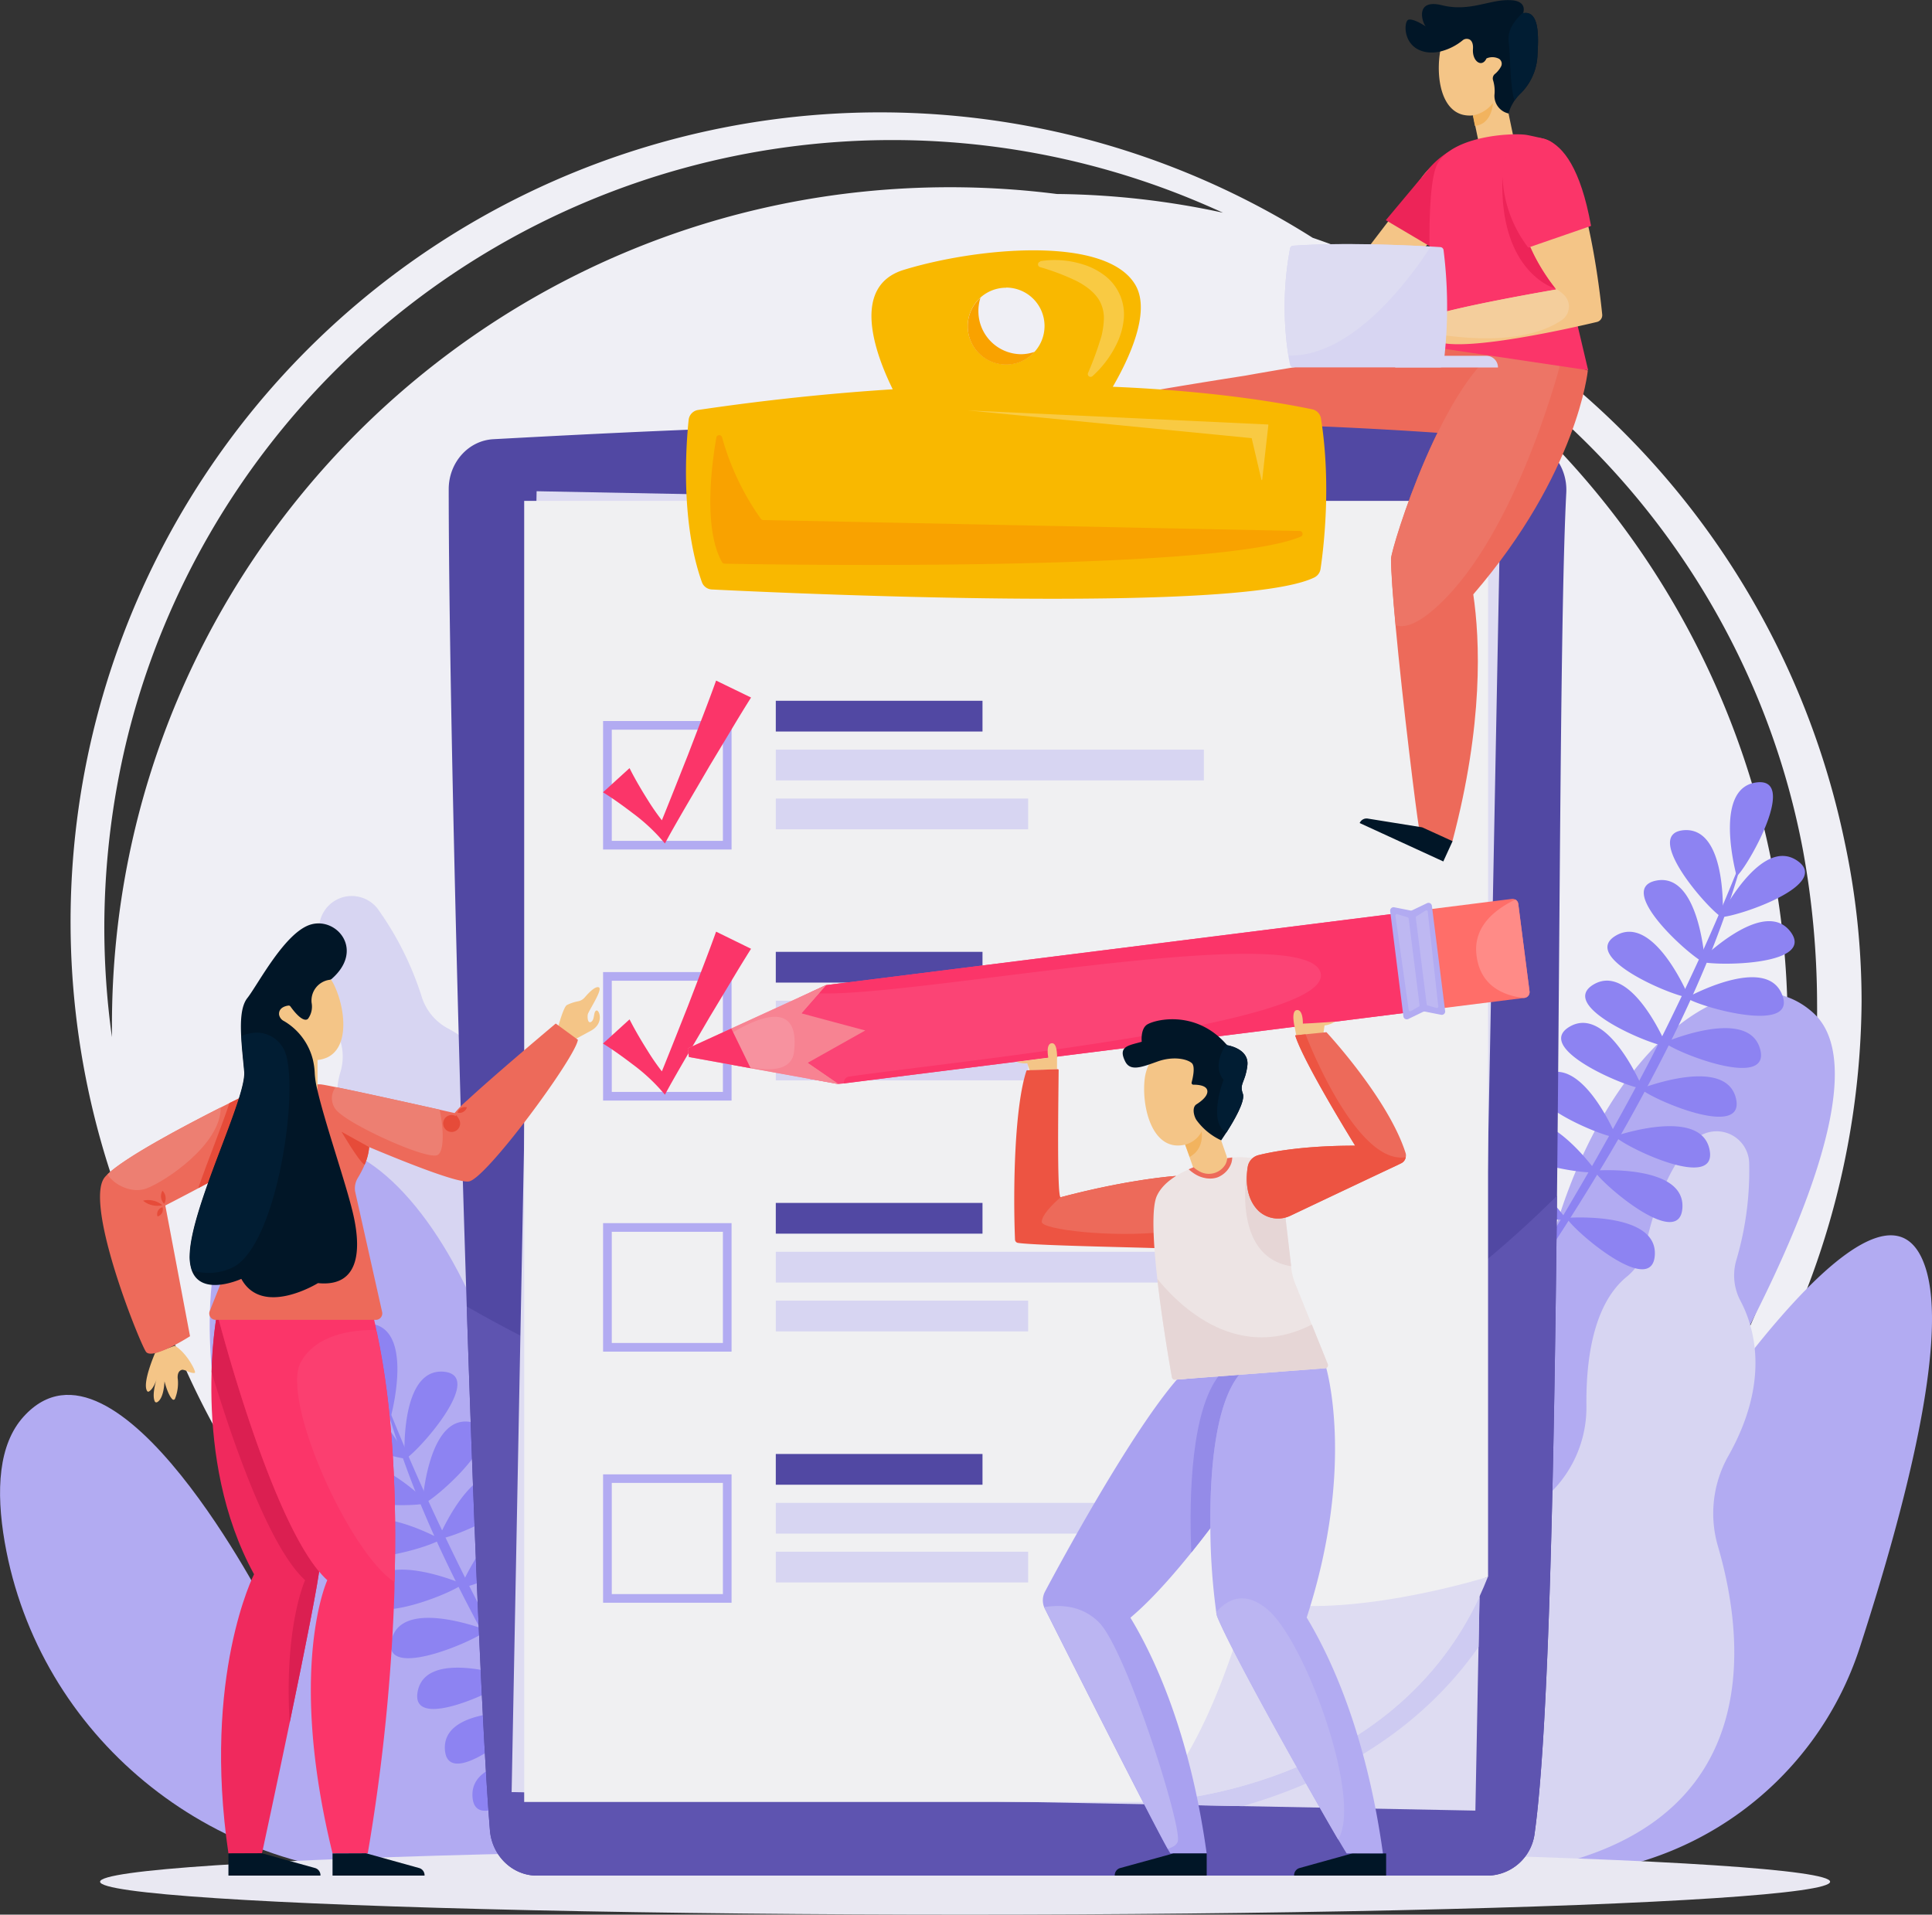 <svg xmlns="http://www.w3.org/2000/svg" viewBox="0 0 428.54 424.69"><rect x="0" y="0" width="428.54" height="424.69" fill="#333333" stroke="none"/><g id="BACKGROUND"><path d="M444.92,217.82A180.59,180.59,0,0,0,335.53,86.92c-2.85-1.15-5.73-2.21-8.64-3.21A179.52,179.52,0,0,0,65.44,305.05c.87,2.06,1.79,4.09,2.74,6.12a185.89,185.89,0,0,0,281,102.1,180.77,180.77,0,0,0,99.47-160A169,169,0,0,0,444.92,217.82ZM58.87,236a178.43,178.43,0,0,1,3.42-33.81,171.18,171.18,0,0,1,9.89-32.47A174.89,174.89,0,0,1,299,74.71q4,1.62,8,3.44A181.28,181.28,0,0,0,270.15,74a187.84,187.84,0,0,0-23.74-1.5c-102.64,0-185.85,83.21-185.85,185.85,0,.89,0,1.78,0,2.66A176.32,176.32,0,0,1,58.87,236Zm367.45,83.45a173.33,173.33,0,0,1-30.63,49.66,185.86,185.86,0,0,0-34-256.47q-1.49-1.59-3-3.15-4.9-5-10.21-9.62a176.17,176.17,0,0,1,40.7,30.86,173.4,173.4,0,0,1,37,56.48,171,171,0,0,1,9.49,32.46,191.61,191.61,0,0,1,3.11,33.63A172.88,172.88,0,0,1,426.32,319.43Z" transform="translate(-35.73 -30.97)" fill="#efeff5"/></g><g id="OBJECTS"><path d="M378.69,447a73.19,73.19,0,0,0,69.58-50.64c10.16-31.32,19.78-68.49,14.51-84.35-9.91-29.82-57,44.85-57,44.85S458.44,274.42,438,255.7s-65.78,20.53-63.82,101.19L365.8,447Z" transform="translate(-35.73 -30.97)" fill="#b2abf2"/><path d="M364.39,442.21c-4.08-14.93-14-60.45,10.95-76.72A26.49,26.49,0,0,0,387.62,343c-.14-10.39,1.49-22.73,8.94-28.84a11.9,11.9,0,0,0,4.15-6.68c1.32-6.2,4.44-17.2,10.74-23.53A7.23,7.23,0,0,1,423.72,289a69.91,69.91,0,0,1-2.83,21.41,12,12,0,0,0,.91,9.12c3.11,5.89,6.63,17.92-2.76,34.49a25.91,25.91,0,0,0-2.23,20c6.05,20.73,11.53,64.47-46.06,72.47A5.78,5.78,0,0,1,364.39,442.21Z" transform="translate(-35.73 -30.97)" fill="#d7d5f2"/><path d="M377.69,308.6q6.1-10.16,12-20.41c3.88-6.87,7.71-13.76,11.36-20.75s7.07-14.09,10.4-21.23,6.46-14.38,9.42-21.71a.25.25,0,0,1,.48.16A204,204,0,0,1,413.25,247c-3.1,7.3-6.58,14.43-10.25,21.45s-7.51,14-11.58,20.74-8.28,13.51-12.68,20.08a.62.62,0,0,1-1.05-.67Z" transform="translate(-35.73 -30.97)" fill="#8d83f2"/><path d="M421.27,225a.26.26,0,0,1-.44-.12c-.72-2.85-4.42-19.1,4.39-20.34C434.48,203.18,424.14,221.93,421.27,225Z" transform="translate(-35.73 -30.97)" fill="#8d83f2"/><path d="M417.69,234.38a.26.26,0,0,1-.25-.39c1.38-2.59,9.54-17.12,16.91-12.13C442.1,227.11,421.84,234.07,417.69,234.38Z" transform="translate(-35.73 -30.97)" fill="#8d83f2"/><path d="M417.46,234.32a.26.26,0,0,0,.4-.21c.11-2.94.3-19.61-8.58-19C400,215.82,414,232,417.46,234.32Z" transform="translate(-35.73 -30.97)" fill="#8d83f2"/><path d="M413.5,244.37a.26.26,0,0,0,.38-.26c-.24-2.93-2-19.5-10.74-17.82C394,228.05,409.81,242.45,413.5,244.37Z" transform="translate(-35.73 -30.97)" fill="#8d83f2"/><path d="M409.94,252.17a.26.26,0,0,0,.27-.37c-1.19-2.7-8.26-17.78-16-13.34C386.12,243.13,405.82,251.55,409.94,252.17Z" transform="translate(-35.73 -30.97)" fill="#8d83f2"/><path d="M405,263a.26.26,0,0,0,.27-.37c-1.19-2.69-8.26-17.77-16-13.33C381.19,254,400.89,262.37,405,263Z" transform="translate(-35.73 -30.97)" fill="#8d83f2"/><path d="M399.66,272.37a.26.26,0,0,0,.28-.37c-1.19-2.69-8.27-17.77-16-13.33C375.85,263.34,395.55,271.76,399.66,272.37Z" transform="translate(-35.73 -30.97)" fill="#8d83f2"/><path d="M393.88,283.23a.26.26,0,0,0,.27-.37c-1.19-2.7-8.26-17.78-16-13.34C370.07,274.19,389.76,282.61,393.88,283.23Z" transform="translate(-35.73 -30.97)" fill="#8d83f2"/><path d="M389.42,291a.27.27,0,0,0,.18-.43c-1.76-2.35-12.05-15.46-18.57-9.4C364.18,287.57,385.27,291.35,389.42,291Z" transform="translate(-35.73 -30.97)" fill="#8d83f2"/><path d="M382.72,301.5a.26.26,0,0,0,.18-.43c-1.76-2.35-12-15.46-18.56-9.4C357.49,298,378.57,301.82,382.72,301.5Z" transform="translate(-35.73 -30.97)" fill="#8d83f2"/><path d="M413.11,244.32a.26.26,0,0,1-.12-.45c2.12-2,14.37-13.33,19.84-6.3C438.57,245,417.15,245.31,413.11,244.32Z" transform="translate(-35.73 -30.97)" fill="#8d83f2"/><path d="M410.21,252.54a.26.26,0,0,1,0-.45c2.6-1.37,17.53-8.78,20.81-.5C434.48,260.29,413.82,254.63,410.21,252.54Z" transform="translate(-35.73 -30.97)" fill="#8d83f2"/><path d="M405.3,262.48a.26.26,0,0,1,.06-.45c2.73-1.11,18.32-7,20.76,1.56C428.68,272.59,408.68,264.91,405.3,262.48Z" transform="translate(-35.73 -30.97)" fill="#8d83f2"/><path d="M400,272.75a.26.26,0,0,1,.08-.45c2.76-1,18.53-6.4,20.69,2.24C423,283.61,403.27,275.29,400,272.75Z" transform="translate(-35.73 -30.97)" fill="#8d83f2"/><path d="M394.25,283.31a.26.26,0,0,1,.09-.45c2.8-.9,18.77-5.64,20.58,3.08C416.83,295.1,397.44,286,394.25,283.31Z" transform="translate(-35.73 -30.97)" fill="#8d83f2"/><path d="M389.59,291a.26.26,0,0,1,.2-.41c2.94-.16,19.6-.66,19.12,8.23C408.41,308.19,392,294.43,389.59,291Z" transform="translate(-35.73 -30.97)" fill="#8d83f2"/><path d="M383.47,301.49a.26.26,0,0,1,.21-.41c2.93-.16,19.59-.66,19.11,8.23C402.29,318.65,385.88,304.89,383.47,301.49Z" transform="translate(-35.73 -30.97)" fill="#8d83f2"/><path d="M156.16,393c-11.73-10.11-45.41-42.29-33.82-69.74a26.5,26.5,0,0,0-2.4-25.52c-5.93-8.53-11.48-19.68-8.72-28.91a11.85,11.85,0,0,0-.3-7.86c-2.36-5.88-5.93-16.74-4.25-25.51a7.24,7.24,0,0,1,13-2.68,69.58,69.58,0,0,1,9.62,19.34,12,12,0,0,0,5.86,7c5.86,3.14,15.52,11.15,17,30.14a25.86,25.86,0,0,0,9.32,17.8c16.6,13.81,45.61,47,2.33,85.84A5.8,5.8,0,0,1,156.16,393Z" transform="translate(-35.73 -30.97)" fill="#d7d5f2"/><path d="M186.64,447H125.92c-43.62,0-81.63-30.95-89.14-73.92-2-11.57-1.38-21.73,4.17-27.87,20.69-22.93,54.25,43.08,54.25,43.08s-28-73.39-1.68-98.22,65.43,43.42,57,95.14c0,0,5.18-69.3,33.45-81.95S208.73,431.37,186.64,447Z" transform="translate(-35.73 -30.97)" fill="#b2abf2"/><path d="M164.59,429.38q-6.61-9.86-12.69-20.07t-11.57-20.75c-3.68-7-7.16-14.15-10.26-21.45a204,204,0,0,1-8.1-22.34.24.24,0,0,1,.17-.31.26.26,0,0,1,.3.15q4.44,11,9.42,21.71c3.33,7.14,6.78,14.23,10.41,21.23s7.47,13.89,11.35,20.75,7.94,13.64,12,20.41a.62.62,0,0,1-1,.67Z" transform="translate(-35.73 -30.97)" fill="#8d83f2"/><path d="M122.05,345.06a.26.26,0,0,0,.44-.12c.72-2.85,4.43-19.1-4.39-20.34C108.84,323.29,119.18,342.05,122.05,345.06Z" transform="translate(-35.73 -30.97)" fill="#8d83f2"/><path d="M125.63,354.49a.26.26,0,0,0,.25-.39C124.5,351.51,116.34,337,109,342,101.22,347.22,121.48,354.18,125.63,354.49Z" transform="translate(-35.73 -30.97)" fill="#8d83f2"/><path d="M125.87,354.43a.26.26,0,0,1-.41-.21c-.1-2.94-.3-19.6,8.58-19C143.37,335.93,129.31,352.08,125.87,354.43Z" transform="translate(-35.73 -30.97)" fill="#8d83f2"/><path d="M129.82,364.48a.26.26,0,0,1-.38-.26c.24-2.93,2-19.5,10.74-17.82C149.37,348.16,133.51,362.56,129.82,364.48Z" transform="translate(-35.73 -30.97)" fill="#8d83f2"/><path d="M133.39,372.28a.27.27,0,0,1-.28-.37c1.19-2.69,8.27-17.78,16-13.34C157.2,363.24,137.5,371.66,133.39,372.28Z" transform="translate(-35.73 -30.97)" fill="#8d83f2"/><path d="M138.32,383.09a.26.26,0,0,1-.28-.36c1.19-2.7,8.27-17.78,16-13.34C162.13,374.06,142.43,382.48,138.32,383.09Z" transform="translate(-35.73 -30.97)" fill="#8d83f2"/><path d="M143.66,392.48a.25.25,0,0,1-.27-.36c1.18-2.7,8.26-17.78,16-13.34C167.47,383.45,147.78,391.87,143.66,392.48Z" transform="translate(-35.73 -30.97)" fill="#8d83f2"/><path d="M149.44,403.34a.26.26,0,0,1-.27-.37c1.19-2.7,8.26-17.78,16-13.34C173.26,394.3,153.56,402.72,149.44,403.34Z" transform="translate(-35.73 -30.97)" fill="#8d83f2"/><path d="M153.91,411.14a.26.26,0,0,1-.19-.42c1.76-2.36,12.05-15.47,18.57-9.41C179.14,407.68,158.06,411.46,153.91,411.14Z" transform="translate(-35.73 -30.97)" fill="#8d83f2"/><path d="M160.6,421.61a.26.26,0,0,1-.18-.42c1.76-2.36,12-15.47,18.57-9.41C185.84,418.15,164.75,421.93,160.6,421.61Z" transform="translate(-35.73 -30.97)" fill="#8d83f2"/><path d="M130.22,364.43a.26.26,0,0,0,.11-.45c-2.12-2-14.37-13.33-19.83-6.3C104.76,365.07,126.17,365.42,130.22,364.43Z" transform="translate(-35.73 -30.97)" fill="#8d83f2"/><path d="M133.11,372.66a.26.26,0,0,0,0-.46c-2.6-1.37-17.53-8.78-20.8-.5C108.84,380.4,129.5,374.74,133.11,372.66Z" transform="translate(-35.73 -30.97)" fill="#8d83f2"/><path d="M138,382.59a.26.26,0,0,0-.06-.45c-2.73-1.11-18.31-7-20.75,1.56C114.64,392.7,134.64,385,138,382.59Z" transform="translate(-35.73 -30.97)" fill="#8d83f2"/><path d="M143.36,392.86a.26.26,0,0,0-.08-.45c-2.76-1-18.53-6.4-20.69,2.24C120.32,403.72,140.06,395.4,143.36,392.86Z" transform="translate(-35.73 -30.97)" fill="#8d83f2"/><path d="M149.08,403.42a.25.25,0,0,0-.1-.44c-2.8-.91-18.77-5.65-20.58,3.07C126.5,415.21,145.88,406.09,149.08,403.42Z" transform="translate(-35.73 -30.97)" fill="#8d83f2"/><path d="M153.73,411.14a.26.26,0,0,0-.2-.41c-2.94-.16-19.59-.66-19.12,8.23C134.91,428.3,151.33,414.54,153.73,411.14Z" transform="translate(-35.73 -30.97)" fill="#8d83f2"/><path d="M159.85,421.6a.26.26,0,0,0-.21-.41c-2.93-.16-19.59-.66-19.11,8.23C141,438.76,157.44,425,159.85,421.6Z" transform="translate(-35.73 -30.97)" fill="#8d83f2"/><ellipse cx="214.07" cy="417.39" rx="191.87" ry="7.3" fill="#e9e8f2"/><path d="M260.49,132.11l-5,.08-.32-20.41h0a1.67,1.67,0,0,1,1.68,1.11l3.47,11.79Z" transform="translate(-35.73 -30.97)" fill="#011627"/><path d="M381.63,122.57l-14.66-15c-15.4-.52-55,6.72-55,6.72s-48.6,7.46-51.7,10.21l0,7.73c15.83,4.58,49.06,4.58,59,.46,15.28,3,43.51.69,59-1A5.38,5.38,0,0,0,381.63,122.57Z" transform="translate(-35.73 -30.97)" fill="#ed6a5a"/><path d="M383.15,140.25c-1.3,25-1.37,91.31-2.06,155.94-.63,60-1.79,118.59-4.95,141.36A10.67,10.67,0,0,1,365.8,447h-211c-5.43,0-10-4.43-10.41-10.18-1.56-19.42-3.47-65.14-5.13-116.07-2.2-67.73-4-144.68-4-181.28,0-5.91,4.36-10.78,9.9-11.08,37.07-2,144.26-7.87,228.45.14C379.27,129.09,383.46,134.27,383.15,140.25Z" transform="translate(-35.73 -30.97)" fill="#5148a3"/><path d="M381.09,296.19c-.63,60-1.79,118.59-4.95,141.36A10.67,10.67,0,0,1,365.8,447h-211c-5.43,0-10-4.43-10.41-10.18-1.56-19.42-3.47-65.14-5.13-116.07C190.12,350,290.14,386.64,381.09,296.19Z" transform="translate(-35.73 -30.97)" fill="#5e54b0"/><rect x="151.97" y="141.96" width="213.81" height="288.6" transform="translate(-30.19 -35.89) rotate(1.1)" fill="#dedcf2"/><path d="M363.91,385.15l-.21,11.12c-14.51,20.73-35.9,30.62-52.33,35.32l-19.7-.38a7,7,0,0,0,.48-.6C299.8,430.06,345.27,425.2,363.91,385.15Z" transform="translate(-35.73 -30.97)" fill="#cecbf2"/><path d="M330.65,405.88a6,6,0,0,1,2.51-1.64c4.63-3.11,9.35-6.1,14.23-8.83a6.34,6.34,0,0,1,3.07-.83,42.77,42.77,0,0,0,7.48-6.69c2-2.32,4.87-6.18,7.86-7.16V142.07H152v288.6H291c.48-.79,4.19-1.49,5.13-2,12-6.63,23-14.91,34.35-22.64Z" transform="translate(-35.73 -30.97)" fill="#f0f0f2"/><path d="M291,430.67s56-1.82,74.76-49.94c0,0-33.46,10.53-53.08,4.75C312.72,385.48,304.46,418.24,291,430.67Z" transform="translate(-35.73 -30.97)" fill="#dedcf2"/><path d="M198,219.4H169.5V190.9H198Zm-26.57-1.92h24.65V192.82H171.43Z" transform="translate(-35.73 -30.97)" fill="#b2abf2"/><path d="M194.57,181.93q-1.51,4.19-3.11,8.32l-3.18,8.29c-1.91,4.79-3.79,9.6-5.74,14.38a51.63,51.63,0,0,1-3.17-4.57c-1.41-2.25-2.77-4.54-4-7l-5.89,5.36c2.3,1.43,4.46,3,6.56,4.6a40.81,40.81,0,0,1,5.86,5.25l1.32,1.5,1-1.84c2.88-5.15,5.93-10.23,8.89-15.34l4.58-7.61q2.26-3.81,4.63-7.58Z" transform="translate(-35.73 -30.97)" fill="#fb3569"/><rect x="172.08" y="155.44" width="45.85" height="6.82" fill="#5148a3"/><rect x="172.08" y="166.28" width="94.95" height="6.82" fill="#d7d5f2"/><rect x="172.08" y="177.13" width="55.97" height="6.82" fill="#d7d5f2"/><path d="M198,275.09H169.5v-28.5H198Zm-26.57-1.92h24.65V248.51H171.43Z" transform="translate(-35.73 -30.97)" fill="#b2abf2"/><path d="M194.57,237.62q-1.51,4.19-3.11,8.32l-3.18,8.29c-1.91,4.79-3.79,9.6-5.74,14.38a50.35,50.35,0,0,1-3.17-4.58c-1.41-2.24-2.77-4.53-4-6.95l-5.89,5.36c2.3,1.43,4.46,3,6.56,4.6a40.81,40.81,0,0,1,5.86,5.25l1.32,1.49,1-1.83c2.88-5.15,5.93-10.23,8.89-15.34l4.58-7.61q2.26-3.81,4.63-7.58Z" transform="translate(-35.73 -30.97)" fill="#fb3569"/><rect x="172.08" y="211.13" width="45.85" height="6.82" fill="#5148a3"/><rect x="172.08" y="221.97" width="94.95" height="6.82" fill="#d7d5f2"/><rect x="172.08" y="232.82" width="55.97" height="6.82" fill="#d7d5f2"/><path d="M198,330.78H169.5v-28.5H198Zm-26.57-1.92h24.65V304.2H171.43Z" transform="translate(-35.73 -30.97)" fill="#b2abf2"/><rect x="172.08" y="266.82" width="45.85" height="6.82" fill="#5148a3"/><rect x="172.08" y="277.66" width="94.95" height="6.82" fill="#d7d5f2"/><rect x="172.08" y="288.5" width="55.97" height="6.82" fill="#d7d5f2"/><path d="M198,386.47H169.5V358H198Zm-26.57-1.92h24.65V359.89H171.43Z" transform="translate(-35.73 -30.97)" fill="#b2abf2"/><rect x="172.08" y="322.51" width="45.85" height="6.82" fill="#5148a3"/><rect x="172.08" y="333.35" width="94.95" height="6.82" fill="#d7d5f2"/><rect x="172.08" y="344.19" width="55.97" height="6.82" fill="#d7d5f2"/><path d="M328.73,123.76a2.48,2.48,0,0,0-1.93-2c-4.83-1-20.16-4-44.24-5,3.59-6.18,8.48-16.55,5.05-22.52-6.4-11.15-35.31-8.36-51.42-3.41-11.9,3.66-6.22,18.82-2.44,26.49-13.2.84-27.6,2.28-43.14,4.58a2.49,2.49,0,0,0-2.13,2.2c-.59,5.65-1.82,22.62,2.94,36a2.46,2.46,0,0,0,2.21,1.62c14.21.71,116.84,5.55,133.63-2.66a2.53,2.53,0,0,0,1.38-1.87C329.26,153,331.1,138.57,328.73,123.76Zm-69.83-29a8.52,8.52,0,1,1-8.52,8.51A8.52,8.52,0,0,1,258.9,94.79Z" transform="translate(-35.73 -30.97)" fill="#f9b800"/><path d="M194.63,128c-1.07,6.12-2.92,20.25,1.26,27.67a.64.64,0,0,0,.57.33c6.95.14,109,2,127.8-6a.65.65,0,0,0-.24-1.25l-119-2.43a.63.63,0,0,1-.51-.25A58,58,0,0,1,195.9,128,.65.65,0,0,0,194.63,128Z" transform="translate(-35.73 -30.97)" fill="#f9a200"/><path d="M266.44,88.9a20.82,20.82,0,0,1,9.54.73,15.14,15.14,0,0,1,4.59,2.31A10.86,10.86,0,0,1,285,101.7a16,16,0,0,1-1.32,5,23.2,23.2,0,0,1-5.6,7.68.63.63,0,0,1-.89,0,.65.65,0,0,1-.13-.66v0a73,73,0,0,0,3-8.25,18.71,18.71,0,0,0,.53-3.88,8.14,8.14,0,0,0-.7-3.36c-.89-2-2.9-3.65-5.34-4.92a51.62,51.62,0,0,0-8.12-3.09h0a.63.63,0,0,1,.08-1.23Z" transform="translate(-35.73 -30.97)" fill="#f9ca43"/><path d="M265.23,109a8.44,8.44,0,0,1-6.33,2.85A8.51,8.51,0,0,1,253.22,97a9.3,9.3,0,0,0-.47,3,9.55,9.55,0,0,0,9.54,9.54A9.24,9.24,0,0,0,265.23,109Z" transform="translate(-35.73 -30.97)" fill="#f9a200"/><path d="M250.38,122l66.6,3.13a.09.09,0,0,1,.09.1l-1.37,12.13a.09.09,0,0,1-.18,0l-2.14-9.14a.08.08,0,0,0-.08-.07Z" transform="translate(-35.73 -30.97)" fill="#f9ca43"/><path d="M375,45.91a10.07,10.07,0,0,0-19.51-5c-1.38,5.39-.7,14.13,4.69,15.51a6.68,6.68,0,0,0,2.29.14l1.91,9.13L372,64.1l-2.28-10.93C372.28,51.09,374.33,48.38,375,45.91Z" transform="translate(-35.73 -30.97)" fill="#f4c587"/><path d="M376.77,42.94a12.67,12.67,0,0,1-3.87,8.87,8.75,8.75,0,0,0-1.24,1.49,9.89,9.89,0,0,0-1.32,2.84A4,4,0,0,1,367.22,52a8.19,8.19,0,0,0-.33-3.3,1.28,1.28,0,0,1,.49-1.37,5.63,5.63,0,0,0,1.27-1.56,1.31,1.31,0,0,0-.4-1.75,3.23,3.23,0,0,0-2.8-.09c-1,2.15-3.19.67-3-2.07.1-1.37-.38-2-.87-2.18a1.41,1.41,0,0,0-1.46.27,12.62,12.62,0,0,1-4.32,2.28,8.2,8.2,0,0,1-3.58.32c-5.45-.83-5.17-6.86-4.09-7.2s3.6,1.31,3.87,1.5c-.8-.79-2.54-6.23,3.56-4.72S366,30.91,370.4,31c3.75,0,3.4,2.14,3.22,2.76a1,1,0,0,1-.06.17C377.06,33.21,377.05,38.62,376.77,42.94Z" transform="translate(-35.73 -30.97)" fill="#011627"/><path d="M376.77,42.94a12.67,12.67,0,0,1-3.87,8.87,8.75,8.75,0,0,0-1.24,1.49c-1.05-3.51-.89-10.11-1.28-13s1.68-5.18,3.24-6.6a1,1,0,0,1-.06.17C377.06,33.21,377.05,38.62,376.77,42.94Z" transform="translate(-35.73 -30.97)" fill="#011d33"/><path d="M362.43,56.57a7.27,7.27,0,0,0,4.45-2.74s-.14,4.67-4,5.07Z" transform="translate(-35.73 -30.97)" fill="#f2b35e"/><path d="M362.52,162.81c1.49,10.1,2.29,28.69-4.63,54.76l-7.43-3.12c-.54-2.95-3.6-27.56-5.19-44.82-.6-6.44-1-11.86-1-14.74,0-2.2,11.81-40.87,25.6-47.73l12.06,4,6,2S385.71,135.9,362.52,162.81Z" transform="translate(-35.73 -30.97)" fill="#ed6a5a"/><path d="M382,111.11c-.93,3.57-11,40.8-28.85,55.55-3.43,2.84-6,3.61-7.85,3-.6-6.44-1-11.86-1-14.74,0-2.2,11.81-40.87,25.6-47.73Z" transform="translate(-35.73 -30.97)" fill="#ed7566"/><path d="M357.93,217.55l-2.06,4.5-18.55-8.52h0a1.67,1.67,0,0,1,1.73-1l12.13,1.95Z" transform="translate(-35.73 -30.97)" fill="#011627"/><path d="M362.83,64.27c-.64-.68-2.66-.16-4.67.6a15.67,15.67,0,0,0-7.27,5.74L336.56,89.36a3.42,3.42,0,0,0,.27,4.45l13.6,13.93,4.33-4.79-9.65-10.41S368.82,70.59,362.83,64.27Z" transform="translate(-35.73 -30.97)" fill="#f4c587"/><path d="M343.12,79.81l9.6,5.68s10.4-10.5,11.52-17.43a3.68,3.68,0,0,0-3.62-4.33,8.73,8.73,0,0,0-3.88,1.1,18.29,18.29,0,0,0-4.28,3.82Z" transform="translate(-35.73 -30.97)" fill="#ed2458"/><path d="M388,113.09,353.8,108s-2.78-35.13.94-41,16.09-6.59,19.49-6.12c.53.08,2.08.42,3.7.79a5.88,5.88,0,0,1,4.58,5.82L382.22,87a13,13,0,0,0,.35,3.1Z" transform="translate(-35.73 -30.97)" fill="#fb3569"/><path d="M391.12,100.73a1.55,1.55,0,0,1-1.19,1.66c-5.51,1.31-26.85,6.17-34.35,4.64-.62-.12-1.28-1-1.84-2a25.72,25.72,0,0,1-1.6-3.63c5.82-2.29,28.79-6.2,28.79-6.2l-.18-.23c-6.18-7.87-9.48-17.57-11.07-23.76a7.29,7.29,0,0,1,5.08-8.83,10.68,10.68,0,0,1,2.61-.45,3.68,3.68,0,0,1,2,.39C387.28,67,390.47,94.32,391.12,100.73Z" transform="translate(-35.73 -30.97)" fill="#f4c587"/><path d="M382.1,102c-7.41,5-19.26,4.45-28.36,3a25.72,25.72,0,0,1-1.6-3.63c5.82-2.29,28.79-6.2,28.79-6.2l-.18-.23a11.06,11.06,0,0,1,1.87,1.42A3.62,3.62,0,0,1,382.1,102Z" transform="translate(-35.73 -30.97)" fill="#f4ce9c"/><path d="M388.64,81.08l-13.93,4.81s-11.57-18.14-1.82-23.47C372.89,62.42,384,55.25,388.64,81.08Z" transform="translate(-35.73 -30.97)" fill="#fb3569"/><path d="M369,70.09a27.67,27.67,0,0,0,5.72,15.8l.45-.16A41.16,41.16,0,0,0,380.75,95S368.17,91.59,369,70.09Z" transform="translate(-35.73 -30.97)" fill="#ed2458"/><path d="M356.14,109.89c-.08.79-.15,1.42-.21,1.86a.76.76,0,0,1-.73.71H322.58a.77.77,0,0,1-.72-.65q-.21-1-.36-2a70.85,70.85,0,0,1,.37-23.69.76.76,0,0,1,.67-.65c10.75-.76,24.69-.14,30.53.18l2.18.13a.77.77,0,0,1,.68.7A101.08,101.08,0,0,1,356.14,109.89Z" transform="translate(-35.73 -30.97)" fill="#d7d5f2"/><path d="M368,112.48h-22.8v-2.59h20.21a2.59,2.59,0,0,1,2.59,2.59Z" transform="translate(-35.73 -30.97)" fill="#d7d5f2"/><path d="M353.07,85.67c-3.68,5.76-16.87,24.6-31.57,24.16a70.85,70.85,0,0,1,.37-23.69.76.76,0,0,1,.67-.65C333.29,84.73,347.23,85.35,353.07,85.67Z" transform="translate(-35.73 -30.97)" fill="#dddcf2"/><path d="M83.87,322.33s-6,31.91,8.21,57.83c0,0-11.48,22.54-5.68,61.92h7.44S106.25,384.62,106.7,378l-7.37-55.64Z" transform="translate(-35.73 -30.97)" fill="#f0295d"/><path d="M106.51,379.58c-.78,5.43-3.69,19.86-6.53,33.48-1.28-21.37,3.43-31.59,3.43-31.59-8.06-7.34-16.21-31.11-20.75-46.18a92.44,92.44,0,0,1,1.21-13S95,365.83,106.51,379.58Z" transform="translate(-35.73 -30.97)" fill="#db1f51"/><path d="M86.4,442.08V447h20.41a1.66,1.66,0,0,0-1.13-1.66l-11.84-3.29Z" transform="translate(-35.73 -30.97)" fill="#011627"/><path d="M123.24,381.91c0,.46,0,.91,0,1.36a429.11,429.11,0,0,1-5.94,58.8h-7.81c-10.1-41.2-1.16-60.6-1.16-60.6-12.11-11-24.42-59.14-24.42-59.14h34.47c.3,1.2.58,2.41.83,3.64,0,.18.08.36.12.55C123,343.67,123.75,363.52,123.24,381.91Z" transform="translate(-35.73 -30.97)" fill="#fb3569"/><path d="M109.49,442.08V447H129.9a1.65,1.65,0,0,0-1.14-1.66l-11.83-3.29Z" transform="translate(-35.73 -30.97)" fill="#011627"/><path d="M123.24,381.91c-10.13-6.62-25.39-40.63-20.75-48.87,3.38-6,11.06-7.13,16.68-7.07,0,.18.08.36.12.55C123,343.67,123.75,363.52,123.24,381.91Z" transform="translate(-35.73 -30.97)" fill="#fb3f70"/><path d="M70.14,331.06s-3,6.83-1.74,8.5a.26.26,0,0,0,.35.06c.36-.19,1.07-.79,1.68-2.62,0,0-1.09,3.37-.35,4.85a.37.37,0,0,0,.48.15c.51-.25,1.46-1.17,1.66-4.63,0,0,.72,3,1.77,4a.35.35,0,0,0,.54-.11,9.25,9.25,0,0,0,.65-4.28s-.37-1.92,1-2.19a3,3,0,0,1,1,.3c.48.21,1.45.57,1.78.37s-1.77-4.4-4.45-6Z" transform="translate(-35.73 -30.97)" fill="#f4c587"/><path d="M159.44,259.07s1.21-4.59,2-5.15a9.33,9.33,0,0,1,2.56-.86,2.6,2.6,0,0,0,1.42-.84c1-1.16,2.36-2.54,3.13-2.25,1,.39-2.31,5.3-2.44,6s0,2.15.78,1.64.44-2.24,1.11-2.49,1.78,2.8-1.11,4.43l-3.48,1.88Z" transform="translate(-35.73 -30.97)" fill="#f4c587"/><path d="M163.91,261.6c-.44,3.8-20.22,30.69-24.14,31.42-2.34.44-13.54-4-22.15-7.61a12.61,12.61,0,0,1-1,3.9,23.89,23.89,0,0,1-1.5,2.9,4.48,4.48,0,0,0-.63,3l6,26.78a1.43,1.43,0,0,1-1.39,1.74H83.59a1.42,1.42,0,0,1-1.32-2l7.31-18.3A19,19,0,0,0,90,294c-.29-1.37-.61-2.94-.93-4.56-6.61,3.76-16.67,8.92-16.67,8.92l5.48,29s-7.79,5-9.59,3.63a.77.77,0,0,1-.18-.18C67,329.24,58.89,309.39,58,298.37h0c-.24-2.93,0-5.23,1.08-6.41.14-.16.31-.33.49-.51,4-3.82,16.7-10.57,25.12-14.83,1.77-.89,3.36-1.68,4.63-2.3a9.21,9.21,0,0,1,3.22-1.57c2.68-.8,7-1.35,14.16-1.26.4,0,1.67.25,3.49.62,5.87,1.17,17.37,3.74,23.05,5l3.33.75a24.35,24.35,0,0,1,2.84-2.87c5.18-4.8,15.73-13.74,18.77-16.3L159,258Z" transform="translate(-35.73 -30.97)" fill="#ed6a5a"/><path d="M88.79,274.57c-1.57,5-4.43,12-6.83,18.73l-2.26,1.21c2.32-6.62,5.19-13.63,6.92-18.87Z" transform="translate(-35.73 -30.97)" fill="#e64b39"/><path d="M117.62,285.41a12.61,12.61,0,0,1-1,3.9h0c-1.11-.44-5.13-7.3-5.13-7.3Z" transform="translate(-35.73 -30.97)" fill="#e64b39"/><path d="M71.77,295.08a2.36,2.36,0,0,1,.68,1.4,2.27,2.27,0,0,1-.31,1.52,2.42,2.42,0,0,1-.37-2.92Z" transform="translate(-35.73 -30.97)" fill="#e64b39"/><path d="M67.47,297.29a4.8,4.8,0,0,1,2.26,0,4.68,4.68,0,0,1,2,1,4.55,4.55,0,0,1-2.26,0A4.68,4.68,0,0,1,67.47,297.29Z" transform="translate(-35.73 -30.97)" fill="#e64b39"/><path d="M71.77,298.75a1.65,1.65,0,0,1-.1,1.26,1.59,1.59,0,0,1-1,.78,1.58,1.58,0,0,1,.1-1.25A1.63,1.63,0,0,1,71.77,298.75Z" transform="translate(-35.73 -30.97)" fill="#e64b39"/><path d="M136.29,278.33a1.88,1.88,0,1,1-1.35.23A1.9,1.9,0,0,1,136.29,278.33Z" transform="translate(-35.73 -30.97)" fill="#e64b39"/><path d="M136.91,278.33a2.24,2.24,0,0,1,.31,2.82,2.27,2.27,0,0,1-.31-2.82Z" transform="translate(-35.73 -30.97)" fill="#e64b39"/><path d="M137.22,277.77a1.7,1.7,0,0,1,2.07-1.19,1.58,1.58,0,0,1-.78,1A1.62,1.62,0,0,1,137.22,277.77Z" transform="translate(-35.73 -30.97)" fill="#e64b39"/><path d="M132.8,287.16c-2.16,1.17-18.08-6-21.89-9.39a4.06,4.06,0,0,1-.72-5.67c5.87,1.17,17.37,3.74,23.05,5C134.21,281.6,134.23,286.4,132.8,287.16Z" transform="translate(-35.73 -30.97)" fill="#ed7f72"/><path d="M84.69,276.61c.07,8.17-12.28,16.44-16.55,18-3.14,1.14-7.13-.78-8.57-3.16C63.55,287.62,76.27,280.87,84.69,276.61Z" transform="translate(-35.73 -30.97)" fill="#ed7f72"/><path d="M109.8,249.37a10.06,10.06,0,0,0-9.73-5.61,5.77,5.77,0,0,1-.42,1.18c-1.24,2.54-2.62,5-3.73,7.63a35.68,35.68,0,0,1-3.36,7,17,17,0,0,0,5.76,4.68v11.17h7.84v-9.33a6.68,6.68,0,0,0,2.22-.6C113.37,263.06,112.25,254.36,109.8,249.37Z" transform="translate(-35.73 -30.97)" fill="#f4c587"/><path d="M106.26,315.58s-12.31,7.63-17-.94c0,0-8.83,4.07-11-1.9a9.39,9.39,0,0,1-.46-3.38c.25-10.65,12.62-34.81,12.09-40.7-.22-2.51-.55-5.29-.67-7.89-.17-3.51,0-6.7,1.39-8.44,2.35-3,8.37-14.69,14.12-16.31s11.88,5.68,4.57,12.08a.59.59,0,0,1-.23.13.63.63,0,0,1-.22.07,4.64,4.64,0,0,0-4,5.12,4.55,4.55,0,0,1-.76,3.47s-.91,1.51-3.93-2.66a.47.47,0,0,0-.47-.21c-.67.09-2.18.48-2.06,2a2,2,0,0,0,1.12,1.45,13.79,13.79,0,0,1,6.37,8.51,16.27,16.27,0,0,1,.43,3.2,18.77,18.77,0,0,0,.52,3.3c1.52,6.82,5.94,19.66,7.64,26.35C116.06,307.72,115.75,316.54,106.26,315.58Z" transform="translate(-35.73 -30.97)" fill="#011627"/><path d="M99.86,275.44c-.65,13.4-5.2,32.86-12.39,36.6a12.11,12.11,0,0,1-9.14.7,9.39,9.39,0,0,1-.46-3.38c.25-10.65,12.62-34.81,12.09-40.7-.22-2.51-.55-5.29-.67-7.89a9.05,9.05,0,0,1,3.62-.75,6.76,6.76,0,0,1,5.56,3.31C99.7,265.16,100.13,269.75,99.86,275.44Z" transform="translate(-35.73 -30.97)" fill="#011d33"/><polygon points="179.57 239.3 177.3 221.27 179.64 220.17 183.21 218.51 313.16 202.18 315.92 224.13 185.97 240.46 179.57 239.3" fill="#fb4475"/><path d="M215.37,251.15l3.57-1.66,130-16.34,2.76,21.95L222.92,271.28a1.35,1.35,0,0,1,1.18-1.52c25.89-3.68,107.07-11.68,104.57-22.93C325.88,234.31,232.78,253.4,215.37,251.15Z" transform="translate(-35.73 -30.97)" fill="#fb3569"/><path d="M354.12,254.79l-2.76-21.95,19.71-2.48a1.31,1.31,0,0,1,.79.16,1.25,1.25,0,0,1,.64.95L375,250.89a1.28,1.28,0,0,1-1.12,1.42Z" transform="translate(-35.73 -30.97)" fill="#ff6e69"/><path d="M363.2,242.5c-.57-6,4-9.76,8.66-12a1.25,1.25,0,0,1,.64.95L375,250.89a1.28,1.28,0,0,1-1.12,1.42l-.27,0C369.25,251.8,363.87,249.66,363.2,242.5Z" transform="translate(-35.73 -30.97)" fill="#ff8b87"/><polygon points="152.55 232.55 161.01 228.68 162.21 228.13 183.21 218.51 177.74 224.77 184.59 229.49 179.12 235.75 185.97 240.46 166.5 236.94 161.94 236.11 152.81 234.46 152.55 232.55" fill="#f7929f"/><path d="M197,260.76l-.24-1.11,1.2-.55,21-9.61-5.47,6.25,14.17,3.8-12.79,7.19,6.85,4.71-19.48-3.53-4.55-.82a5.67,5.67,0,0,1-1.19-1s14.4,5.62,15.34-1.73S209.59,252.91,197,260.76Z" transform="translate(-35.73 -30.97)" fill="#f78392"/><polygon points="152.55 232.55 162.21 228.13 166.5 236.94 152.81 234.46 152.55 232.55" fill="#fb3569"/><path d="M345,232.22l3.54.7a.64.64,0,0,0,.47-.06l3.25-1.55a.75.75,0,0,1,1.08.58l2.94,23.34a.75.75,0,0,1-.9.83l-3.54-.7a.8.8,0,0,0-.48.06L348.1,257a.76.76,0,0,1-1.08-.59l-2.93-23.33A.76.76,0,0,1,345,232.22Z" transform="translate(-35.73 -30.97)" fill="#b2abf2"/><path d="M352.18,253.71l-2.41-19.18a.34.34,0,0,1,.16-.32l2-1.26a.33.33,0,0,1,.49.24l2.34,21a.33.33,0,0,1-.42.35l-2-.57A.35.35,0,0,1,352.18,253.71Z" transform="translate(-35.73 -30.97)" fill="#beb8f2"/><path d="M350.6,253.91l-2.41-19.18a.32.32,0,0,0-.23-.28l-2.29-.71a.33.33,0,0,0-.42.36L348.2,255a.33.33,0,0,0,.49.24l1.75-1A.32.32,0,0,0,350.6,253.91Z" transform="translate(-35.73 -30.97)" fill="#beb8f2"/><path d="M270.21,265.72c0-1.14-.08-3.38-1.14-3.35-1.41.05-.84,3-.84,3v.21l-2.08.27h0l-4.94.63a5.19,5.19,0,0,0,2.38.34h0l.51,1.57,6.09-.25,0-2.39Z" transform="translate(-35.73 -30.97)" fill="#f4c587"/><path d="M322.84,258.51c-.23-1.12-.53-3.34.52-3.49,1.4-.2,1.36,2.8,1.36,2.8l0,.2,2.09-.1h0l5-.32a5.2,5.2,0,0,1-2.28.82h0l-.23,1.63-6,.84-.44-2.35Z" transform="translate(-35.73 -30.97)" fill="#f4c587"/><path d="M328.53,333.93s-.06.09-.16.28c-1.47,2.4-12.31,20.12-24.17,35.73-6,7.91-12.28,15.28-17.73,19.85,5.29,8.73,13.21,25.57,16.91,52.28h-8.05c-.14-.21-.34-.55-.6-1-4.08-7.27-22.76-44.36-27.24-53.26a3.73,3.73,0,0,1-.16-.35,4.16,4.16,0,0,1,.21-3.48c4-7.54,19.17-35.36,29.23-47l14.09-1.33Z" transform="translate(-35.73 -30.97)" fill="#a9a1f0"/><path d="M304.2,369.94c-1.4,1.84-2.81,3.65-4.22,5.4-.56-13.09.08-31.59,6.16-39.29l4.72-.44C305.29,342.07,304.05,357.3,304.2,369.94Z" transform="translate(-35.73 -30.97)" fill="#948be8"/><path d="M297,439.3c-.15.8-1,1.38-2.24,1.76-4.08-7.27-22.76-44.36-27.24-53.26a3.73,3.73,0,0,1-.16-.35c3.31-.51,8.17-.59,12.14,3.38C285.47,396.83,297.72,435.27,297,439.3Z" transform="translate(-35.73 -30.97)" fill="#bbb5f2"/><path d="M303.39,442.08V447H283a1.65,1.65,0,0,1,1.14-1.66L296,442.08Z" transform="translate(-35.73 -30.97)" fill="#011627"/><path d="M343.19,442.08V447H322.78a1.67,1.67,0,0,1,1.14-1.66l11.84-3.29Z" transform="translate(-35.73 -30.97)" fill="#011627"/><path d="M342.48,442.07h-8.05c-.3-.46-.95-1.54-1.88-3.11-6-10.23-23.35-40.92-26.83-49.43a6.08,6.08,0,0,1-.22-1,144,144,0,0,1-1.3-18.62c-.15-12.64,1.09-27.87,6.66-34.33l17.51-1.4,1.44-.12s6.74,21.91-4.24,55.7C330.86,398.52,338.78,415.36,342.48,442.07Z" transform="translate(-35.73 -30.97)" fill="#b2abf2"/><path d="M332.55,439c-6-10.23-23.35-40.92-26.83-49.43a6.08,6.08,0,0,1-.22-1c2.39-2.78,6.28-5,11.52-.48C325.37,395.34,338,430.05,332.55,439Z" transform="translate(-35.73 -30.97)" fill="#bbb5f2"/><path d="M296.56,291.81s-1.64,7.68-2.69,12.42c-.46,2.12-.81,3.66-.84,3.66,0-.17-27-.57-31.49-1.23a.77.77,0,0,1-.67-.73c-.47-12-.05-29.56,2.52-37.4a.2.2,0,0,1,.18-.16l6.78-.24a.19.19,0,0,1,.2.19c-.05,6.49-.4,27.51.41,28.22h0C286.38,292.45,296.56,291.81,296.56,291.81Z" transform="translate(-35.73 -30.97)" fill="#ed5442"/><path d="M296.56,291.81s-1.64,7.68-2.69,12.42c-11.3,1.28-27.07-.49-27.07-2.23,0-1.43,2.12-3.65,4.16-5.46h0C286.38,292.45,296.56,291.81,296.56,291.81Z" transform="translate(-35.73 -30.97)" fill="#ed6a5a"/><path d="M329.69,334.46,296.37,337a.65.65,0,0,1-.7-.54c-.44-2.47-2.17-12.37-3.24-21.85-.9-8-1.32-15.73-.09-18.39s4-4.5,7-5.85c.35-.17.72-.32,1.08-.46a36.08,36.08,0,0,1,7.49-2h0l.46-.06.66-.09a15.06,15.06,0,0,1,1.81-.12c.64,0,2.72.19,4.67.38l2.6.26a1.56,1.56,0,0,1,1.4,1.38l2.6,22.24.07.56a12.6,12.6,0,0,0,.75,3l3.76,9.32,3.55,8.81A.67.67,0,0,1,329.69,334.46Z" transform="translate(-35.73 -30.97)" fill="#ede4e4"/><path d="M329.69,334.46,296.37,337a.65.65,0,0,1-.7-.54c-.44-2.47-2.17-12.37-3.24-21.85,4.64,5.76,17.54,18.71,34.28,10.16l3.55,8.81A.67.67,0,0,1,329.69,334.46Z" transform="translate(-35.73 -30.97)" fill="#e6d6d6"/><path d="M322.13,311.84c-13.65-2.19-9.69-22-9.69-22l3.09-1.83,2.6.26a1.56,1.56,0,0,1,1.4,1.38Z" transform="translate(-35.73 -30.97)" fill="#e6d6d6"/><path d="M347.54,287.65a1.11,1.11,0,0,1-.08.3,1.79,1.79,0,0,1-.94,1.05l-1,.49h0c-4.83,2.26-15.61,7.37-21.73,10.27l-1.73.82a6.36,6.36,0,0,1-7.15-1c-2.94-2.86-2.82-7.21-2.42-9.76a3.2,3.2,0,0,1,2.4-2.63c3.12-.79,10.07-2.1,21.43-2.1,0,0-11.47-18.48-13.3-24.46l2.3-.24,4.63-.47s13.81,14.83,17.59,26.91A1.76,1.76,0,0,1,347.54,287.65Z" transform="translate(-35.73 -30.97)" fill="#ed6a5a"/><path d="M347.54,287.65a1.11,1.11,0,0,1-.08.3,1.79,1.79,0,0,1-.94,1.05l-1,.49h0c-4.83,2.26-15.61,7.37-21.73,10.27l-1.73.82a6.36,6.36,0,0,1-7.15-1c-2.94-2.86-2.82-7.21-2.42-9.76a3.2,3.2,0,0,1,2.4-2.63c3.12-.79,10.07-2.1,21.43-2.1,0,0-11.47-18.48-13.3-24.46l2.3-.24C327,264.83,337.28,289.33,347.54,287.65Z" transform="translate(-35.73 -30.97)" fill="#ed5442"/><path d="M300.84,261.45a10.08,10.08,0,0,0-11.2,8.8c-.66,5.53,1.16,14.11,6.68,14.77a6.64,6.64,0,0,0,2.29-.16l1.79,5.1a3.93,3.93,0,0,0,7.4-2.59l-2.4-6.84c2.26-2.39,3.94-5.34,4.24-7.88A10.08,10.08,0,0,0,300.84,261.45Z" transform="translate(-35.73 -30.97)" fill="#f4c587"/><path d="M309.05,287.7a4.17,4.17,0,0,1-.2,1.27,5.21,5.21,0,0,1-2.45,2.86,3.64,3.64,0,0,1-1.24.46,5.46,5.46,0,0,1-1,.1,6.53,6.53,0,0,1-3.55-1.11,9.57,9.57,0,0,1-1.21-.94c.35-.17.72-.32,1.08-.46A6.45,6.45,0,0,0,302.2,291a4.27,4.27,0,0,0,5.34-1.75,3.32,3.32,0,0,0,.39-1.39h0l.46-.06Z" transform="translate(-35.73 -30.97)" fill="#ed6a5a"/><path d="M298.61,284.86a5.78,5.78,0,0,0,3.66-2.9s.69,3.83-2.66,5.62Z" transform="translate(-35.73 -30.97)" fill="#f2b35e"/><path d="M312.41,267.3c-.44,3.78-1.84,4-1,6.28.58,1.63-2.06,6.12-3.66,8.61-.66,1-1.14,1.72-1.14,1.72a14,14,0,0,1-5.49-4.5c-.65-1-1-2.86,0-3.49s2.35-1.68,2.42-2.76c.09-1.44-2.06-1.6-3.1-1.59a.4.4,0,0,1-.39-.51c.29-1.11.85-3.61,0-4.31-1.08-.92-4.14-1.54-7.52-.34s-6,2.29-7.17.09c-1.84-3.54.88-3.63,3.62-4.46,0,0-.3-2.56,1-3.67s10.73-3.74,17.74,4.21l.21.23S312.85,263.53,312.41,267.3Z" transform="translate(-35.73 -30.97)" fill="#011627"/><path d="M312.41,267.3c-.44,3.78-1.84,4-1,6.28.58,1.63-2.06,6.12-3.66,8.61-4.23-2.31-.62-11.7-.62-11.7-2.21-2.68-.58-6.12.57-7.91l.21.23S312.85,263.53,312.41,267.3Z" transform="translate(-35.73 -30.97)" fill="#011d33"/></g></svg>